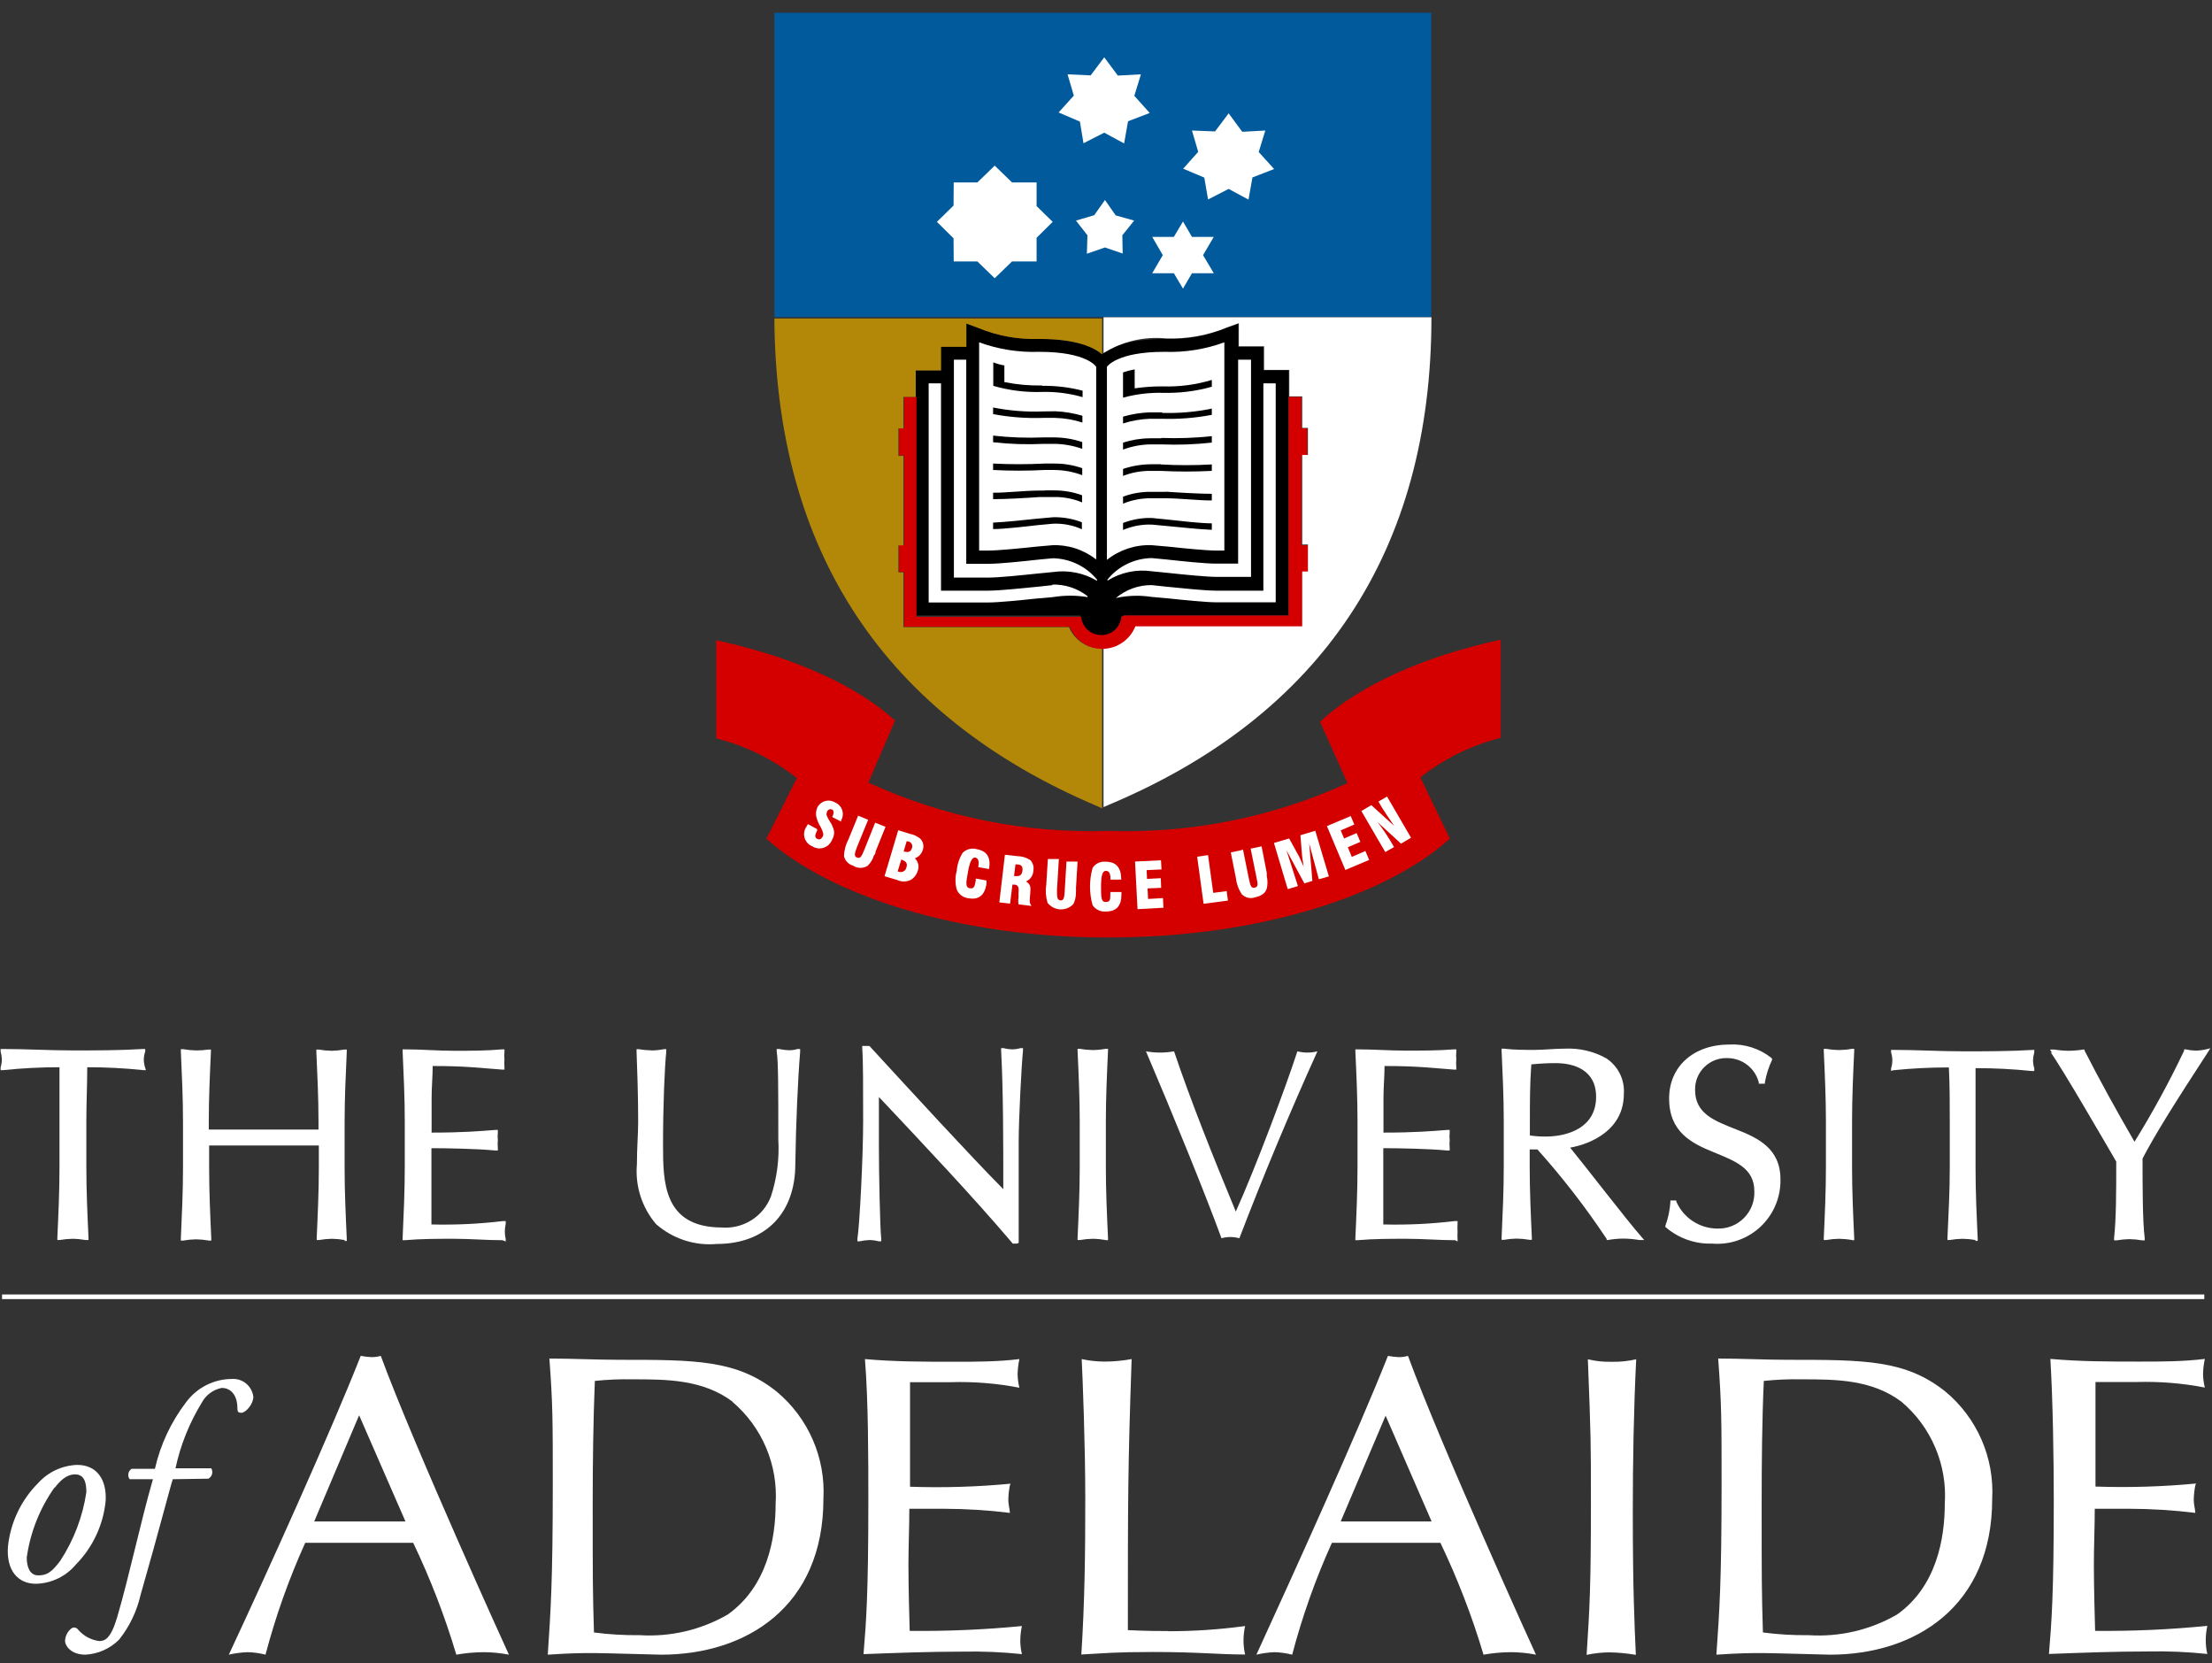 <svg width="141" height="106" viewBox="0 0 141 106" fill="none" xmlns="http://www.w3.org/2000/svg">
<rect x="0" y="0" width="141" height="106" fill="#333333" stroke="none"/>
<g clip-path="url(#clip0_46_5617)">
<path d="M5.447 79.021C5.176 78.973 4.901 78.946 4.625 78.942C4.35 78.947 4.075 78.973 3.804 79.021H3.656V78.873C3.724 77.39 3.792 75.884 3.792 74.401V71.434C3.792 70.293 3.792 69.152 3.792 68.011C2.6 68.009 1.408 68.07 0.221 68.194H0.039V68.023C0.088 67.856 0.115 67.683 0.119 67.509C0.113 67.339 0.086 67.171 0.039 67.007V66.848H0.199C1.682 66.848 3.165 66.939 4.648 66.939C6.131 66.939 7.615 66.939 9.098 66.848H9.257V67.007C9.2 67.173 9.17 67.346 9.166 67.521C9.17 67.691 9.197 67.86 9.246 68.023L9.303 68.194H9.121C7.938 68.07 6.75 68.009 5.561 68.011C5.561 69.152 5.504 70.293 5.504 71.434V74.401C5.504 75.884 5.572 77.39 5.641 78.873V79.021H5.492H5.447Z" fill="white"/>
<path d="M21.979 79.022C21.707 78.974 21.433 78.947 21.157 78.942C20.882 78.947 20.607 78.974 20.336 79.022H20.188V78.873C20.256 77.39 20.324 75.884 20.324 74.401V72.998C19.183 72.998 18.043 72.998 16.833 72.998C15.692 72.998 14.551 72.998 13.331 72.998V74.435C13.331 75.918 13.399 77.424 13.467 78.907V79.056H13.319C13.048 79.008 12.773 78.981 12.498 78.976C12.222 78.981 11.948 79.008 11.676 79.056H11.528V78.907C11.596 77.424 11.665 75.918 11.665 74.435V71.469C11.665 69.986 11.596 68.491 11.528 66.996V66.859H11.676C11.948 66.907 12.222 66.934 12.498 66.939C12.765 66.941 13.032 66.921 13.296 66.882H13.445V67.019C13.376 68.514 13.308 70.008 13.308 71.492V71.982C14.449 71.982 15.59 71.982 16.81 71.982C17.951 71.982 19.092 71.982 20.302 71.982V71.492C20.302 70.008 20.233 68.514 20.165 67.019V66.882H20.313C20.584 66.93 20.859 66.957 21.134 66.962C21.41 66.957 21.685 66.93 21.956 66.882H22.104V67.019C22.036 68.514 21.967 70.008 21.967 71.492V74.458C21.967 75.941 22.036 77.447 22.104 78.93V79.079H21.956L21.979 79.022Z" fill="white"/>
<path d="M32.03 79.033C31.015 79.033 29.977 78.942 28.927 78.942C27.877 78.942 26.851 78.942 25.79 79.033H25.664V78.907C25.732 77.401 25.801 75.907 25.801 74.424V71.446C25.801 69.974 25.732 68.468 25.664 66.996V66.871H25.846C26.885 66.871 27.9 66.962 28.938 66.962C29.965 66.962 30.981 66.962 32.008 66.871H32.156V67.019C32.139 67.182 32.139 67.346 32.156 67.51C32.139 67.676 32.139 67.845 32.156 68.011V68.16H31.996C30.57 68.057 29.714 67.932 27.581 67.932C27.581 68.628 27.512 69.21 27.512 70.008C27.512 70.83 27.512 71.708 27.512 72.176C29.475 72.176 30.581 72.085 31.574 72.005H31.734V72.153C31.717 72.324 31.717 72.496 31.734 72.666C31.717 72.83 31.717 72.994 31.734 73.157V73.317H31.574C30.433 73.203 28.402 73.168 27.501 73.168C27.501 73.556 27.501 74.047 27.501 75.553C27.501 76.762 27.501 77.573 27.501 78.029C29.025 78.067 30.551 77.995 32.065 77.812H32.236V77.983C32.2 78.148 32.181 78.316 32.179 78.485C32.18 78.647 32.199 78.807 32.236 78.964V79.113L32.03 79.033Z" fill="white"/>
<path d="M49.509 67.007V66.848H49.669C49.894 66.897 50.123 66.924 50.354 66.927C50.516 66.925 50.678 66.898 50.833 66.848H51.004V67.03C50.867 68.627 50.73 71.662 50.696 74.184C50.696 77.276 48.836 79.272 45.687 79.272C44.99 79.335 44.288 79.254 43.623 79.037C42.958 78.819 42.344 78.468 41.819 78.006C41.373 77.483 41.036 76.877 40.826 76.223C40.617 75.569 40.539 74.88 40.599 74.195C40.599 73.123 40.679 72.324 40.679 71.468C40.679 69.575 40.61 68.046 40.576 66.996V66.859H40.713C41.003 66.908 41.297 66.934 41.591 66.939C41.833 66.936 42.074 66.909 42.31 66.859H42.47V67.019C42.367 68.023 42.264 70.373 42.264 72.929C42.264 75.302 42.264 78.211 46.007 78.223C46.674 78.276 47.341 78.111 47.907 77.753C48.472 77.395 48.907 76.864 49.144 76.237C49.526 75.068 49.685 73.837 49.612 72.609C49.612 69.323 49.612 67.658 49.509 67.007Z" fill="white"/>
<path d="M64.809 79.25H64.558V79.135L64.649 79.067L64.558 79.135V79.25C61.991 76.226 58.922 72.986 56.024 69.905C56.024 70.556 56.024 71.537 56.024 73.123C56.024 74.606 56.092 78.257 56.172 78.93V79.101H56.001C55.815 79.052 55.623 79.025 55.431 79.021C55.223 79.028 55.017 79.054 54.815 79.101H54.655V78.93C54.792 78.132 55.02 73.705 55.02 71.434C55.02 69.255 55.02 67.578 54.963 66.814V66.654H55.419C58.146 69.62 61.82 73.625 63.953 75.781C63.953 72.769 63.953 69.529 63.816 66.951V66.791H63.965C64.147 66.84 64.335 66.866 64.524 66.871C64.702 66.87 64.879 66.843 65.049 66.791H65.208V66.962C65.106 67.966 64.935 71.389 64.935 72.735C64.935 74.492 64.935 78.314 64.935 79.09V79.204L64.809 79.25Z" fill="white"/>
<path d="M70.48 79.022C70.208 78.973 69.933 78.946 69.658 78.942C69.382 78.947 69.108 78.973 68.837 79.022H68.688V78.885C68.757 77.401 68.825 75.895 68.825 74.412V71.446C68.825 69.963 68.757 68.468 68.688 66.973V66.836H68.837C69.108 66.885 69.382 66.911 69.658 66.916C69.933 66.912 70.208 66.885 70.48 66.836H70.628V66.973C70.559 68.468 70.491 69.963 70.491 71.446V74.412C70.491 75.895 70.559 77.401 70.628 78.885V79.033H70.48V79.022Z" fill="white"/>
<path d="M73.047 66.996C73.639 67.103 74.246 67.103 74.838 66.996C75.865 70.054 77.325 73.716 78.774 77.207C80.04 74.401 81.98 69.221 82.699 66.996C83.118 67.102 83.557 67.102 83.977 66.996C82.182 70.966 80.523 74.937 79.002 78.907C78.816 78.858 78.624 78.831 78.432 78.828C78.239 78.83 78.047 78.857 77.861 78.907C76.823 76.066 74.724 70.921 73.047 66.996Z" fill="white"/>
<path d="M92.762 79.033C91.746 79.033 90.708 78.942 89.658 78.942C88.609 78.942 87.57 78.942 86.521 79.033H86.395V78.907C86.464 77.401 86.532 75.907 86.532 74.424V71.446C86.532 69.974 86.464 68.468 86.395 66.996V66.871H86.521C87.559 66.871 88.575 66.951 89.613 66.951C90.64 66.951 91.655 66.951 92.682 66.871H92.83V67.019C92.813 67.182 92.813 67.346 92.83 67.51C92.813 67.676 92.813 67.845 92.83 68.011V68.16H92.671C91.244 68.057 90.389 67.932 88.255 67.932C88.255 68.628 88.187 69.21 88.187 70.008C88.187 70.83 88.187 71.708 88.187 72.176C90.149 72.176 91.256 72.085 92.248 72.005H92.408V72.153C92.391 72.324 92.391 72.496 92.408 72.666C92.391 72.83 92.391 72.994 92.408 73.157V73.317H92.248C91.107 73.203 89.077 73.168 88.175 73.168C88.175 73.556 88.175 74.047 88.175 75.553C88.175 76.762 88.175 77.573 88.175 78.029C89.7 78.067 91.225 77.994 92.739 77.812H92.91V77.983C92.898 78.154 92.898 78.326 92.91 78.497C92.899 78.652 92.899 78.809 92.91 78.964V79.113L92.762 79.033Z" fill="white"/>
<path d="M106.225 78.246L106.156 78.189V78.109C106.335 77.625 106.443 77.117 106.476 76.603V76.5H106.852V76.568C107.074 77.08 107.441 77.515 107.907 77.821C108.373 78.127 108.919 78.291 109.476 78.291C109.79 78.301 110.103 78.246 110.395 78.129C110.687 78.012 110.952 77.836 111.172 77.612C111.393 77.388 111.565 77.121 111.678 76.828C111.79 76.534 111.841 76.221 111.827 75.907C111.827 74.412 110.56 73.978 109.191 73.408C107.822 72.849 106.384 72.13 106.396 69.985C106.396 68 107.913 66.562 110.252 66.562C111.202 66.516 112.137 66.811 112.888 67.395L112.956 67.464V67.544C112.742 67.997 112.589 68.476 112.5 68.97V69.061H112.112V68.981C112 68.545 111.749 68.158 111.397 67.878C111.045 67.598 110.611 67.44 110.161 67.43C109.886 67.412 109.61 67.452 109.352 67.547C109.093 67.642 108.857 67.789 108.658 67.98C108.46 68.171 108.303 68.401 108.198 68.656C108.094 68.911 108.043 69.185 108.05 69.46C108.05 70.989 109.317 71.434 110.697 71.982C112.055 72.518 113.492 73.18 113.492 75.154C113.504 75.717 113.397 76.277 113.178 76.797C112.96 77.317 112.635 77.784 112.224 78.171C111.813 78.557 111.326 78.852 110.793 79.038C110.261 79.224 109.696 79.296 109.134 79.249C108.074 79.284 107.038 78.927 106.225 78.246Z" fill="white"/>
<path d="M118.056 79.022C117.781 78.973 117.502 78.947 117.223 78.942C116.948 78.947 116.673 78.973 116.402 79.022H116.253V78.885C116.322 77.401 116.39 75.895 116.39 74.412V71.446C116.39 69.963 116.322 68.468 116.253 66.973V66.836H116.402C116.673 66.885 116.948 66.911 117.223 66.916C117.502 66.911 117.781 66.885 118.056 66.836H118.193V66.973C118.124 68.468 118.056 69.963 118.056 71.446V74.412C118.056 75.895 118.124 77.401 118.193 78.885V79.033H118.056V79.022Z" fill="white"/>
<path d="M125.928 79.021C125.657 78.973 125.382 78.947 125.107 78.942C124.828 78.947 124.549 78.973 124.274 79.021H124.137V78.885C124.206 77.401 124.285 75.895 124.285 74.412V71.446C124.285 70.305 124.285 69.164 124.228 68.023C123.036 68.021 121.844 68.082 120.657 68.205L120.543 68.251V68.08C120.598 67.915 120.625 67.741 120.623 67.567C120.623 67.396 120.596 67.227 120.543 67.064V66.905H120.692C122.175 66.905 123.669 66.996 125.153 66.996C126.636 66.996 128.119 66.996 129.602 66.905H129.671V67.064C129.623 67.232 129.596 67.404 129.591 67.578C129.595 67.748 129.622 67.917 129.671 68.08V68.251H129.499C128.313 68.127 127.121 68.066 125.928 68.069C125.928 69.209 125.928 70.35 125.928 71.491V74.458C125.928 75.941 125.997 77.447 126.065 78.93V79.078H125.917L125.928 79.021Z" fill="white"/>
<path d="M130.812 67.11L130.675 66.882H130.937C131.243 66.931 131.552 66.958 131.861 66.962C132.175 66.958 132.487 66.931 132.797 66.882H132.877V66.951C133.858 68.867 134.907 70.773 136.06 72.758C137.22 70.886 138.275 68.951 139.22 66.962V66.871H139.311C139.525 66.918 139.743 66.945 139.962 66.951C140.181 66.947 140.399 66.92 140.612 66.871L140.897 66.802L140.738 67.053C138.558 70.396 137.315 72.393 136.573 73.83C136.573 75.519 136.573 77.835 136.71 78.896V79.044H136.562C136.29 78.996 136.016 78.97 135.74 78.965C135.461 78.97 135.183 78.997 134.907 79.044H134.759V78.885C134.896 77.675 134.896 75.861 134.896 74.024C134.177 72.792 131.473 68.114 130.709 67.053L130.812 67.11Z" fill="white"/>
<path d="M6.736 95.633C6.588 97.164 5.92 98.598 4.842 99.695C4.529 100.071 4.139 100.376 3.698 100.588C3.257 100.801 2.776 100.917 2.286 100.927C1.146 100.927 0.393 100.083 0.507 98.554C0.667 97.018 1.352 95.583 2.446 94.493C2.762 94.147 3.144 93.868 3.569 93.672C3.994 93.476 4.454 93.367 4.922 93.352C6.188 93.352 6.805 94.299 6.736 95.633ZM3.484 94.778C2.542 96.105 1.932 97.639 1.705 99.25C1.705 99.878 1.91 100.391 2.435 100.391C2.96 100.391 3.268 100.231 3.838 99.467C4.703 98.148 5.271 96.657 5.504 95.097C5.504 94.549 5.413 93.956 4.785 93.956C4.431 93.956 4.009 94.116 3.484 94.812V94.778Z" fill="white"/>
<path d="M11.014 94.264C10.912 94.572 10.764 95.143 10.547 95.93C10.011 97.927 9.531 99.638 8.961 101.635C8.724 102.676 8.256 103.651 7.592 104.487C7.019 105.059 6.255 105.4 5.447 105.445C4.488 105.445 4.146 104.841 4.146 104.578C4.15 104.421 4.189 104.267 4.26 104.127C4.331 103.987 4.433 103.864 4.557 103.768C4.621 103.723 4.699 103.705 4.776 103.718C4.853 103.731 4.922 103.774 4.968 103.837C5.312 104.244 5.796 104.509 6.325 104.578C6.679 104.578 7.056 104.441 7.466 103.072C8.288 100.243 8.915 97.174 9.748 94.264H8.265C8.227 94.213 8.2 94.156 8.186 94.094C8.171 94.032 8.17 93.968 8.182 93.906C8.194 93.844 8.218 93.784 8.254 93.732C8.29 93.68 8.336 93.636 8.39 93.603H9.874C10.225 92.057 10.906 90.605 11.87 89.347C12.207 88.892 12.646 88.522 13.151 88.267C13.656 88.011 14.214 87.877 14.78 87.875C15.111 87.852 15.438 87.958 15.693 88.171C15.948 88.383 16.111 88.686 16.149 89.016C16.149 89.472 15.669 90.031 15.384 90.031C15.099 90.031 15.156 89.872 15.133 89.746C15.133 88.765 14.586 88.445 14.141 88.445C13.867 88.497 13.609 88.61 13.386 88.776C13.162 88.942 12.98 89.157 12.851 89.404C12.065 90.688 11.502 92.096 11.186 93.568H13.467C13.5 93.624 13.521 93.685 13.529 93.748C13.537 93.811 13.533 93.876 13.516 93.938C13.499 93.999 13.47 94.057 13.43 94.107C13.39 94.157 13.341 94.199 13.285 94.23L11.014 94.264Z" fill="white"/>
<path d="M19.457 98.315C18.415 100.616 17.568 103.002 16.924 105.445C16.552 105.347 16.169 105.294 15.784 105.286C15.38 105.3 14.979 105.353 14.586 105.445C17.039 100.197 21.066 91.298 22.994 86.403C23.22 86.447 23.449 86.473 23.679 86.483C23.879 86.486 24.079 86.459 24.272 86.403C26.371 92.108 32.384 105.343 32.441 105.445C31.911 105.342 31.372 105.289 30.832 105.286C30.247 105.29 29.663 105.343 29.087 105.445C28.358 103 27.438 100.616 26.337 98.315H19.457ZM22.88 90.214L20.028 96.957H25.846L22.903 90.214H22.88Z" fill="white"/>
<path d="M42.15 105.445C41.877 105.445 38.534 105.342 37.826 105.342C37.119 105.342 36.457 105.342 34.917 105.445C35.099 102.695 35.236 100.813 35.236 94.561C35.236 90.51 35.236 89.472 35.02 86.574C36.514 86.574 37.986 86.654 39.481 86.654C44.352 86.654 46.965 86.654 49.498 88.674C50.496 89.502 51.286 90.552 51.806 91.741C52.325 92.93 52.558 94.224 52.487 95.519C52.487 102.365 47.593 105.445 42.15 105.445ZM46.714 89.335C44.809 87.898 42.493 87.898 40.313 87.898C39.513 87.882 38.713 87.916 37.917 88C37.815 90.51 37.781 93.283 37.781 95.793C37.781 100.767 37.781 101.338 37.861 104.03C38.829 104.156 39.805 104.213 40.781 104.202C42.737 104.324 44.685 103.868 46.383 102.889C48.916 101.098 49.441 98.018 49.441 95.838C49.521 94.615 49.315 93.39 48.837 92.261C48.36 91.132 47.625 90.13 46.691 89.335H46.714Z" fill="white"/>
<path d="M64.376 94.641C64.314 94.949 64.28 95.262 64.273 95.576C64.273 95.873 64.353 96.112 64.376 96.409C62.979 96.238 61.573 96.151 60.166 96.147C59.424 96.147 58.637 96.147 57.964 96.147C57.964 97.287 57.907 98.543 57.907 99.718C57.907 101.132 57.964 103.14 57.986 103.928C60.375 103.955 62.763 103.852 65.14 103.62C65.073 103.923 65.039 104.233 65.037 104.544C65.037 104.836 65.072 105.127 65.14 105.411C63.886 105.278 62.624 105.225 61.364 105.251C59.264 105.251 57.142 105.331 55.043 105.411C55.214 103.369 55.351 101.6 55.351 95.667C55.351 92.952 55.351 89.278 55.134 86.608C57.039 86.779 58.91 86.779 60.839 86.779C62.231 86.779 63.588 86.779 64.98 86.608C64.911 86.923 64.873 87.244 64.866 87.567C64.869 87.859 64.907 88.15 64.98 88.434C63.553 88.156 62.099 88.038 60.645 88.08C59.663 88.08 59.184 88.08 58.009 88.08C58.009 89.141 58.009 89.598 58.009 91.206C58.009 92.815 58.009 93.306 58.009 94.743C60.148 94.816 62.29 94.751 64.421 94.549L64.376 94.641Z" fill="white"/>
<path d="M74.45 103.95C76.095 103.953 77.738 103.842 79.367 103.62C79.302 103.912 79.268 104.21 79.265 104.51C79.263 104.82 79.298 105.131 79.367 105.434C77.61 105.434 76.458 105.274 73.492 105.274C71.096 105.274 70.422 105.354 68.928 105.434C69.145 102.011 69.179 99.067 69.179 95.508C69.179 91.948 69.008 87.772 68.951 86.608C69.434 86.714 69.928 86.767 70.422 86.768C70.996 86.766 71.569 86.712 72.134 86.608C71.894 93.568 71.894 95.428 71.894 103.882C73.206 103.939 73.743 103.939 74.427 103.939L74.45 103.95Z" fill="white"/>
<path d="M84.901 98.315C83.858 100.616 83.011 103.002 82.368 105.445C81.995 105.349 81.612 105.296 81.227 105.286C80.843 105.303 80.461 105.357 80.086 105.445C82.505 100.174 86.532 91.298 88.472 86.403C88.694 86.446 88.919 86.473 89.145 86.483C89.349 86.487 89.553 86.46 89.75 86.403C91.838 92.108 97.85 105.343 97.907 105.445C97.377 105.341 96.839 105.287 96.299 105.286C95.717 105.29 95.137 105.343 94.564 105.445C93.835 103 92.916 100.616 91.815 98.315H84.901ZM88.323 90.214L85.46 96.957H91.256L88.323 90.214Z" fill="white"/>
<path d="M101.216 86.62C101.709 86.74 102.215 86.794 102.722 86.78C103.251 86.794 103.781 86.74 104.296 86.62C104.137 89.86 104.08 93.101 104.08 96.329C104.08 101.235 104.182 103.403 104.274 105.457C103.716 105.361 103.151 105.307 102.585 105.297C102.098 105.302 101.613 105.355 101.136 105.457C101.33 102.49 101.41 101.11 101.41 95.77C101.41 91.857 101.41 91.606 101.216 86.643V86.62Z" fill="white"/>
<path d="M116.653 105.445C116.379 105.445 113.025 105.342 112.317 105.342C111.61 105.342 110.959 105.342 109.408 105.445C109.602 102.695 109.739 100.813 109.739 94.561C109.739 90.51 109.739 89.472 109.522 86.574C111.016 86.574 112.488 86.654 113.983 86.654C118.855 86.654 121.467 86.654 124 88.674C124.998 89.502 125.789 90.552 126.308 91.741C126.827 92.93 127.06 94.224 126.989 95.519C126.989 102.365 122.095 105.445 116.653 105.445ZM121.216 89.335C119.311 87.898 117.006 87.898 114.827 87.898C114.027 87.882 113.227 87.916 112.431 88C112.317 90.51 112.294 93.283 112.294 95.793C112.294 100.767 112.294 101.338 112.374 104.03C113.339 104.156 114.311 104.213 115.284 104.202C117.251 104.33 119.212 103.874 120.92 102.889C123.453 101.098 123.966 98.018 123.966 95.838C124.049 94.615 123.844 93.389 123.366 92.259C122.889 91.13 122.152 90.128 121.216 89.335Z" fill="white"/>
<path d="M139.939 94.641C139.878 94.949 139.843 95.262 139.836 95.576C139.836 95.873 139.916 96.112 139.939 96.409C138.542 96.238 137.136 96.15 135.729 96.147C134.987 96.147 134.2 96.147 133.527 96.147C133.527 97.288 133.47 98.543 133.47 99.718C133.47 101.133 133.527 103.141 133.55 103.928C135.938 103.951 138.326 103.845 140.703 103.608C140.637 103.912 140.602 104.222 140.601 104.532C140.6 104.825 140.635 105.116 140.703 105.4C139.449 105.267 138.188 105.214 136.927 105.24C134.828 105.24 132.706 105.32 130.606 105.4C130.777 103.357 130.914 101.589 130.914 95.656C130.914 92.941 130.857 89.267 130.697 86.597C132.603 86.768 134.474 86.768 136.402 86.768C137.794 86.768 139.152 86.768 140.544 86.597C140.475 86.912 140.437 87.233 140.43 87.555C140.433 87.848 140.471 88.139 140.544 88.423C139.116 88.145 137.662 88.027 136.208 88.069C135.238 88.069 134.748 88.069 133.573 88.069C133.573 89.13 133.573 89.586 133.573 91.195C133.573 92.804 133.573 93.294 133.573 94.732C135.712 94.805 137.854 94.74 139.985 94.538L139.939 94.641Z" fill="white"/>
<path d="M0.13 82.786H140.509V82.49H0.13V82.786Z" fill="white"/>
<path d="M104.65 78.839C103.703 77.766 101.022 74.275 100.086 73.134C101.433 72.895 103.509 71.993 103.509 69.711C103.542 69.264 103.453 68.816 103.252 68.414C103.051 68.012 102.746 67.672 102.368 67.43C101.573 66.993 100.673 66.784 99.767 66.825C99.105 66.825 98.444 66.905 97.805 66.905C97.166 66.905 96.493 66.905 95.842 66.825H95.717V66.95C95.785 68.445 95.854 69.94 95.854 71.423V74.389C95.854 75.872 95.785 77.378 95.717 78.862V79.01H95.854C96.125 78.962 96.4 78.935 96.675 78.93C96.954 78.935 97.233 78.962 97.508 79.01H97.645V78.862C97.576 77.378 97.508 75.872 97.508 74.389V73.248H97.999C99.606 75.041 101.082 76.947 102.414 78.953V79.021H102.494C102.818 78.963 103.146 78.932 103.475 78.93C103.815 78.933 104.155 78.963 104.49 79.021H104.81L104.593 78.782L104.65 78.839ZM98.558 72.427C98.21 72.431 97.863 72.408 97.519 72.358V71.469C97.519 70.259 97.519 69.05 97.611 67.829C98.13 67.775 98.652 67.748 99.174 67.749C100.315 67.749 101.741 68.171 101.741 69.894C101.741 71.856 99.961 72.415 98.558 72.427Z" fill="white"/>
<path d="M81.752 23.607H80.531V22.101H78.922V20.629L78.192 20.892C76.954 21.407 75.619 21.648 74.279 21.599C71.849 21.599 70.753 22.158 70.251 22.58C69.761 22.158 68.665 21.599 66.247 21.599C64.914 21.645 63.587 21.404 62.356 20.892L61.614 20.618V22.101H59.983V23.607H58.374V39.226H68.871C68.876 39.567 69.014 39.893 69.254 40.136C69.494 40.378 69.819 40.518 70.16 40.527C70.494 40.522 70.815 40.394 71.059 40.166C71.304 39.938 71.455 39.628 71.484 39.295L71.643 39.215H82.128V23.607H81.752Z" fill="black"/>
<path d="M91.233 0.811V20.207H49.361V0.811H91.233Z" fill="#005A9C"/>
<path d="M95.66 40.766C90.765 41.827 86.749 43.641 84.25 45.889V45.957H84.125L85.893 49.905C81.151 52.069 75.975 53.112 70.765 52.951H70.548C65.312 53.113 60.11 52.058 55.351 49.871L56.982 46.083L57.062 45.923C54.552 43.641 50.536 41.861 45.653 40.8V47.053C47.529 47.522 49.283 48.385 50.798 49.586L50.217 50.726L49.076 53.008L48.847 53.442C52.955 57.127 61.192 59.74 70.525 59.74H70.742C80.132 59.74 88.346 57.127 92.419 53.442L90.537 49.54C92.048 48.349 93.794 47.489 95.66 47.018V40.766Z" fill="#D40000"/>
<path d="M52.088 52.849V52.929C51.94 53.203 51.917 53.362 52.088 53.453C52.259 53.545 52.35 53.453 52.441 53.317C52.533 53.18 52.441 52.952 52.316 52.712C52.185 52.504 52.089 52.277 52.031 52.039C51.997 51.851 52.017 51.657 52.088 51.48C52.135 51.378 52.204 51.287 52.289 51.214C52.374 51.14 52.474 51.086 52.582 51.053C52.689 51.021 52.803 51.012 52.914 51.026C53.026 51.041 53.133 51.079 53.229 51.137C53.334 51.181 53.43 51.246 53.508 51.329C53.586 51.412 53.646 51.511 53.682 51.62C53.719 51.728 53.732 51.842 53.721 51.956C53.71 52.07 53.674 52.18 53.617 52.278V52.358L53.046 52.062C53.172 51.822 53.16 51.662 53.046 51.594C53.018 51.579 52.987 51.569 52.955 51.567C52.923 51.565 52.891 51.569 52.861 51.58C52.831 51.59 52.803 51.607 52.78 51.63C52.757 51.652 52.739 51.678 52.727 51.708C52.624 51.913 52.727 52.062 52.898 52.347C53.033 52.542 53.126 52.764 53.172 52.997C53.178 53.182 53.131 53.364 53.035 53.522C52.989 53.639 52.917 53.745 52.826 53.832C52.734 53.919 52.624 53.984 52.504 54.023C52.384 54.062 52.257 54.075 52.132 54.059C52.007 54.043 51.886 54 51.78 53.933C51.661 53.886 51.555 53.812 51.47 53.718C51.384 53.624 51.322 53.511 51.286 53.389C51.251 53.267 51.244 53.138 51.267 53.013C51.289 52.887 51.339 52.769 51.415 52.666C51.438 52.613 51.469 52.563 51.506 52.518L52.065 52.826L52.088 52.849Z" fill="white"/>
<path d="M55.351 52.21L54.632 53.967C54.484 54.355 54.415 54.571 54.632 54.651C54.849 54.731 54.929 54.548 55.077 54.195L55.784 52.426L56.446 52.689L55.807 54.275C55.807 54.355 55.807 54.423 55.716 54.492C55.641 54.745 55.504 54.977 55.317 55.165C55.178 55.257 55.015 55.306 54.849 55.306C54.682 55.306 54.52 55.257 54.381 55.165C54.239 55.125 54.109 55.049 54.007 54.942C53.905 54.836 53.833 54.704 53.799 54.56C53.808 54.185 53.906 53.817 54.084 53.487L54.7 51.981L55.351 52.244V52.21Z" fill="white"/>
<path d="M57.598 54.275L57.792 53.613H57.861C57.909 53.617 57.956 53.633 57.997 53.658C58.039 53.683 58.074 53.717 58.101 53.758C58.127 53.798 58.144 53.844 58.15 53.892C58.156 53.941 58.15 53.989 58.135 54.035C58.066 54.275 57.907 54.343 57.644 54.264L57.598 54.275ZM56.389 55.838L57.188 56.078C57.322 56.14 57.468 56.172 57.615 56.172C57.763 56.172 57.909 56.14 58.043 56.078C58.265 55.95 58.428 55.741 58.5 55.496C58.553 55.359 58.564 55.211 58.531 55.068C58.498 54.926 58.424 54.797 58.317 54.697C58.435 54.654 58.542 54.584 58.629 54.493C58.716 54.402 58.781 54.292 58.819 54.172C58.862 54.053 58.872 53.924 58.848 53.8C58.824 53.675 58.766 53.56 58.682 53.465C58.484 53.295 58.244 53.181 57.986 53.134L57.256 52.906L56.389 55.815V55.838ZM57.222 55.53L57.45 54.777C57.747 54.868 57.861 55.017 57.781 55.267C57.77 55.326 57.746 55.38 57.71 55.427C57.673 55.474 57.627 55.512 57.574 55.538C57.52 55.563 57.462 55.576 57.403 55.574C57.343 55.573 57.285 55.558 57.233 55.53H57.222Z" fill="white"/>
<path d="M62.881 56.191C62.886 56.241 62.886 56.29 62.881 56.34C62.755 57.07 62.379 57.355 61.74 57.241C61.577 57.226 61.421 57.167 61.288 57.07C61.156 56.974 61.052 56.844 60.987 56.693C60.878 56.297 60.878 55.88 60.987 55.484C61.019 55.079 61.148 54.687 61.364 54.343C61.48 54.228 61.624 54.146 61.783 54.106C61.941 54.065 62.108 54.069 62.265 54.115C62.915 54.229 63.178 54.651 63.041 55.381L62.356 55.256C62.425 54.868 62.356 54.697 62.174 54.651C61.991 54.605 61.82 54.879 61.706 55.541C61.58 56.237 61.523 56.545 61.809 56.602C62.094 56.659 62.128 56.488 62.196 56.123C62.191 56.077 62.191 56.031 62.196 55.986L62.881 56.111V56.191Z" fill="white"/>
<path d="M63.691 57.504L64.387 57.584L64.535 56.374H64.638C64.912 56.374 64.957 56.557 64.923 56.899C64.923 56.979 64.923 57.081 64.923 57.207C64.9 57.347 64.9 57.489 64.923 57.629L65.756 57.732C65.585 57.549 65.642 57.298 65.676 56.899C65.71 56.5 65.676 56.351 65.402 56.169C65.538 56.112 65.654 56.017 65.737 55.895C65.82 55.774 65.866 55.631 65.87 55.484C65.892 55.367 65.888 55.247 65.856 55.132C65.824 55.017 65.767 54.911 65.688 54.822C65.443 54.653 65.152 54.562 64.855 54.56L64.056 54.469L63.702 57.492L63.691 57.504ZM64.638 55.827L64.729 55.085H64.82C65.106 55.085 65.208 55.222 65.174 55.484C65.14 55.747 65.014 55.861 64.729 55.827H64.638Z" fill="white"/>
<path d="M67.49 54.822L67.376 56.717C67.376 57.139 67.376 57.355 67.593 57.378C67.81 57.401 67.844 57.184 67.867 56.796L67.981 54.902H68.688L68.585 56.614C68.591 56.69 68.591 56.766 68.585 56.842C68.593 57.106 68.538 57.368 68.426 57.606C68.318 57.722 68.187 57.812 68.041 57.872C67.895 57.931 67.738 57.958 67.58 57.951C67.423 57.943 67.269 57.901 67.129 57.828C66.989 57.755 66.867 57.652 66.772 57.526C66.66 57.157 66.632 56.767 66.692 56.386L66.794 54.743H67.502L67.49 54.822Z" fill="white"/>
<path d="M71.484 56.842V57.002C71.484 57.732 71.164 58.086 70.491 58.086C70.327 58.101 70.162 58.072 70.014 58.002C69.865 57.932 69.738 57.823 69.647 57.686C69.426 56.907 69.426 56.081 69.647 55.302C69.737 55.167 69.862 55.06 70.009 54.992C70.156 54.923 70.319 54.897 70.48 54.914C71.141 54.914 71.472 55.279 71.472 56.055H70.787C70.787 55.667 70.708 55.496 70.491 55.496C70.274 55.496 70.194 55.781 70.183 56.454C70.183 57.161 70.183 57.481 70.48 57.481C70.776 57.481 70.776 57.31 70.776 56.933V56.842H71.484Z" fill="white"/>
<path d="M72.351 54.902L74.005 54.822L74.039 55.404L73.092 55.45L73.115 56.009L73.993 55.963L74.016 56.579L73.149 56.614L73.183 57.287L74.13 57.23L74.165 57.846L72.51 57.937L72.351 54.902Z" fill="white"/>
<path d="M76.72 57.595L76.31 54.594L77.005 54.492L77.336 56.899L78.192 56.785L78.272 57.39L76.72 57.595Z" fill="white"/>
<path d="M79.23 54.127L79.607 55.998C79.698 56.408 79.744 56.625 79.983 56.568C80.223 56.511 80.177 56.317 80.097 55.941L79.721 54.081L80.417 53.933L80.748 55.621C80.753 55.693 80.753 55.766 80.748 55.838C80.809 56.097 80.809 56.366 80.748 56.625C80.656 56.922 80.417 57.093 79.995 57.184C79.847 57.236 79.686 57.243 79.534 57.205C79.382 57.166 79.245 57.084 79.139 56.968C78.937 56.651 78.812 56.291 78.774 55.918L78.454 54.321L79.15 54.172L79.23 54.127Z" fill="white"/>
<path d="M81.216 53.716L82.174 53.431L82.802 54.572C82.802 54.572 82.916 54.834 83.098 55.222C83.03 54.788 82.995 54.549 82.995 54.503L82.893 53.225L83.84 52.94L84.707 55.849L84.068 56.032L83.452 53.75L83.657 56.135L83.144 56.294L82.003 54.184L82.733 56.465L82.083 56.659L81.216 53.75V53.716Z" fill="white"/>
<path d="M84.581 52.643L86.099 52.004L86.327 52.541L85.46 52.917L85.677 53.431L86.475 53.088L86.715 53.647L85.916 53.99L86.167 54.606L87.034 54.229L87.274 54.8L85.757 55.439L84.581 52.643Z" fill="white"/>
<path d="M86.772 51.685L87.411 51.308L88.871 52.632C88.529 52.13 88.266 51.753 88.107 51.491L87.867 51.08L88.415 50.761L89.944 53.385L89.305 53.761L87.81 52.392C88.094 52.757 88.357 53.138 88.597 53.533L88.86 53.978L88.301 54.298L86.772 51.673V51.685Z" fill="white"/>
<path d="M69.932 36.944C69.59 36.525 69.161 36.185 68.674 35.949C68.187 35.712 67.655 35.585 67.114 35.575L66.155 35.666C65.117 35.781 63.691 35.929 63.006 35.929H61.592V22.922H60.804V36.807H63.006C63.657 36.807 65.106 36.659 66.076 36.556L67.114 36.454C68.089 36.312 69.084 36.509 69.932 37.013V36.944Z" fill="white"/>
<path d="M78.922 22.922V35.917H77.519C76.823 35.917 75.408 35.769 74.37 35.655L73.412 35.564C72.87 35.572 72.337 35.699 71.85 35.935C71.363 36.172 70.934 36.512 70.594 36.933V37.001C71.444 36.471 72.455 36.261 73.446 36.408L74.484 36.511C75.454 36.614 76.903 36.762 77.553 36.762H79.744V22.922H78.922Z" fill="white"/>
<path d="M67.114 34.742L66.076 34.833C65.106 34.936 63.657 35.084 63.006 35.084H62.413V21.815C63.64 22.262 64.942 22.467 66.247 22.42C69.304 22.42 69.875 23.367 69.875 23.378V23.481V35.655C69.075 35.024 68.075 34.7 67.057 34.742H67.114Z" fill="white"/>
<path d="M78.101 35.084H77.519C76.869 35.084 75.42 34.936 74.45 34.833L73.412 34.742C72.379 34.702 71.367 35.034 70.559 35.678V23.481V23.378C70.559 23.378 71.153 22.42 74.222 22.42C75.523 22.467 76.821 22.262 78.044 21.815V35.084H78.101Z" fill="white"/>
<path d="M66.475 26.219C65.411 26.26 64.347 26.175 63.303 25.968V26.39C64.352 26.586 65.42 26.666 66.486 26.63H67.251C67.844 26.644 68.432 26.744 68.996 26.927V26.493C68.436 26.329 67.857 26.234 67.273 26.208L66.475 26.219Z" fill="black"/>
<path d="M66.52 27.874C65.447 27.918 64.371 27.88 63.303 27.76V28.182C64.375 28.303 65.455 28.337 66.532 28.285H67.228C67.827 28.295 68.421 28.402 68.985 28.604V28.171C68.422 27.981 67.833 27.881 67.239 27.874H66.52Z" fill="black"/>
<path d="M66.566 29.54C65.479 29.596 64.39 29.596 63.303 29.54V29.95C64.394 30.007 65.487 30.007 66.578 29.95H67.182C67.798 29.951 68.409 30.064 68.985 30.281V29.836C68.413 29.636 67.811 29.535 67.205 29.54H66.566Z" fill="black"/>
<path d="M66.6 31.262H66.247C65.311 31.262 64.056 31.41 63.303 31.399V31.81C64.09 31.81 65.334 31.741 66.269 31.673H66.635H67.159C67.781 31.659 68.399 31.776 68.974 32.015V31.559C68.392 31.35 67.778 31.245 67.159 31.251H66.6V31.262Z" fill="black"/>
<path d="M67.125 32.962L66.11 33.053C65.266 33.145 64.033 33.27 63.303 33.304V33.715C64.045 33.715 65.288 33.555 66.155 33.464L67.125 33.373C67.757 33.347 68.385 33.468 68.962 33.727V33.282C68.377 33.054 67.753 32.946 67.125 32.962Z" fill="black"/>
<path d="M66.429 24.565C65.621 24.58 64.814 24.507 64.022 24.348V23.287C63.78 23.246 63.543 23.181 63.315 23.093V24.588C64.326 24.881 65.377 25.012 66.429 24.976C67.3 24.954 68.17 25.066 69.008 25.307V24.896C68.166 24.678 67.299 24.574 66.429 24.588V24.565Z" fill="black"/>
<path d="M74.108 25.033C75.167 25.063 76.225 24.933 77.245 24.645V24.211C76.229 24.519 75.169 24.658 74.108 24.622C73.512 24.619 72.917 24.661 72.328 24.747V23.538L71.917 23.629L71.586 23.732V25.341C72.407 25.117 73.257 25.013 74.108 25.033Z" fill="black"/>
<path d="M74.073 26.277H73.275C72.703 26.3 72.136 26.392 71.586 26.55V26.984C72.14 26.807 72.716 26.707 73.298 26.687H74.062C75.129 26.721 76.197 26.636 77.245 26.436V26.037C76.203 26.254 75.138 26.346 74.073 26.311V26.277Z" fill="black"/>
<path d="M74.028 27.931H73.309C72.724 27.934 72.143 28.027 71.586 28.205V28.65C72.145 28.441 72.735 28.329 73.332 28.319H74.016C75.094 28.362 76.173 28.324 77.245 28.205V27.794C76.177 27.909 75.102 27.947 74.028 27.908V27.931Z" fill="black"/>
<path d="M73.993 29.585H73.343C72.746 29.593 72.153 29.693 71.586 29.882V30.327C72.153 30.107 72.758 29.998 73.366 30.007H73.971C75.061 30.063 76.154 30.063 77.245 30.007V29.596C76.162 29.658 75.076 29.658 73.993 29.596V29.585Z" fill="black"/>
<path d="M74.313 31.342H73.948H73.377C72.766 31.333 72.159 31.437 71.586 31.65V32.095C72.158 31.86 72.771 31.744 73.389 31.753H73.914H74.279C75.214 31.753 76.469 31.901 77.245 31.89V31.468C76.492 31.468 75.249 31.399 74.313 31.331V31.342Z" fill="black"/>
<path d="M74.439 33.111L73.423 33.008C72.796 32.991 72.171 33.1 71.586 33.328V33.772C72.166 33.524 72.793 33.407 73.423 33.43L74.393 33.521C75.249 33.601 76.492 33.738 77.245 33.761V33.35C76.515 33.35 75.283 33.202 74.439 33.111Z" fill="black"/>
<path d="M67.114 37.286L66.155 37.389C65.117 37.492 63.691 37.64 63.006 37.64H59.983V24.428H59.196V38.393H63.006C63.657 38.393 65.106 38.245 66.076 38.142L67.114 38.051C67.847 37.931 68.594 37.931 69.327 38.051V37.994C68.677 37.487 67.869 37.224 67.045 37.252L67.114 37.286Z" fill="white"/>
<path d="M80.531 24.428V37.64H77.519C76.823 37.64 75.408 37.492 74.37 37.389L73.412 37.286C72.578 37.28 71.768 37.571 71.13 38.108C71.88 37.945 72.653 37.922 73.412 38.039L74.45 38.131C75.42 38.233 76.869 38.382 77.519 38.382H81.318V24.428H80.531Z" fill="white"/>
<path d="M73.446 15.095H74.826L75.408 14.114L75.979 15.095H77.371L76.686 16.259L77.371 17.412H75.979L75.408 18.393L74.826 17.412H73.446L74.119 16.259L73.446 15.095Z" fill="white"/>
<path d="M78.318 7.223L79.185 8.398L80.656 8.318L80.234 9.688L81.216 10.771L79.835 11.308L79.584 12.722L78.318 12.038L77.006 12.711L76.766 11.319L75.42 10.749L76.378 9.676L75.979 8.318L77.451 8.375L78.318 7.223Z" fill="white"/>
<path d="M70.388 3.652L71.255 4.816L72.727 4.736L72.305 6.105L73.286 7.2L71.906 7.725L71.655 9.14L70.388 8.455L69.065 9.128L68.837 7.748L67.479 7.166L68.449 6.093L68.049 4.736L69.521 4.804L70.388 3.652Z" fill="white"/>
<path d="M70.434 12.745L71.118 13.726L72.294 14.057L71.541 14.993L71.563 16.157L70.434 15.769L69.281 16.168L69.316 14.993L68.586 14.057L69.749 13.715L70.434 12.745Z" fill="white"/>
<path d="M67.102 14.137L66.076 13.133V11.627H64.512L63.406 10.555L62.299 11.627H60.793L60.782 13.099L59.721 14.137L60.782 15.187L60.793 16.659H62.299L63.406 17.731L64.512 16.659H66.076V15.153L67.102 14.137Z" fill="white"/>
<path d="M82.961 34.754V29.049H83.326V27.303H82.961V25.295H82.14V39.226H71.655L71.484 39.306C71.453 39.626 71.305 39.922 71.068 40.138C70.83 40.354 70.521 40.474 70.2 40.474C69.879 40.474 69.57 40.354 69.332 40.138C69.095 39.922 68.947 39.626 68.916 39.306H58.42V25.295H57.633V27.303H57.313V29.026H57.633V34.731H57.313V36.454H57.633V39.945H68.186C68.356 40.367 68.649 40.728 69.026 40.983C69.403 41.238 69.848 41.374 70.303 41.374C70.758 41.374 71.202 41.238 71.579 40.983C71.957 40.728 72.249 40.367 72.419 39.945H83.007V36.477H83.372V34.754H82.961Z" fill="#D40000"/>
<path d="M68.141 39.967H57.587V36.476H57.268V34.753H57.587V29.049H57.268V27.303H57.587V25.295H58.374V23.607H59.983V22.101H61.592V20.617L62.333 20.891C63.572 21.406 64.906 21.648 66.247 21.599C68.665 21.599 69.761 22.158 70.251 22.58V20.298H49.361C49.452 35.13 56.378 45.615 69.898 51.354L70.251 51.514V41.348C69.803 41.351 69.363 41.221 68.988 40.976C68.612 40.73 68.318 40.38 68.141 39.967Z" fill="#B38808"/>
<path d="M70.343 20.218V22.5C71.531 21.758 72.93 21.429 74.324 21.565C75.665 21.614 77 21.372 78.238 20.857L78.968 20.595V22.067H80.577V23.573H82.185V25.261H83.007V27.269H83.372V28.992H83.007V34.697H83.372V36.419H83.007V39.911H72.373C72.21 40.321 71.932 40.675 71.571 40.931C71.211 41.186 70.784 41.331 70.343 41.348V51.434L70.708 51.274C84.273 45.57 91.244 35.084 91.244 20.218H70.343Z" fill="white"/>
</g>
<defs>
<clipPath id="clip0_46_5617">
<rect width="140.995" height="104.634" fill="white" transform="translate(0.005 0.811)"/>
</clipPath>
</defs>
</svg>
